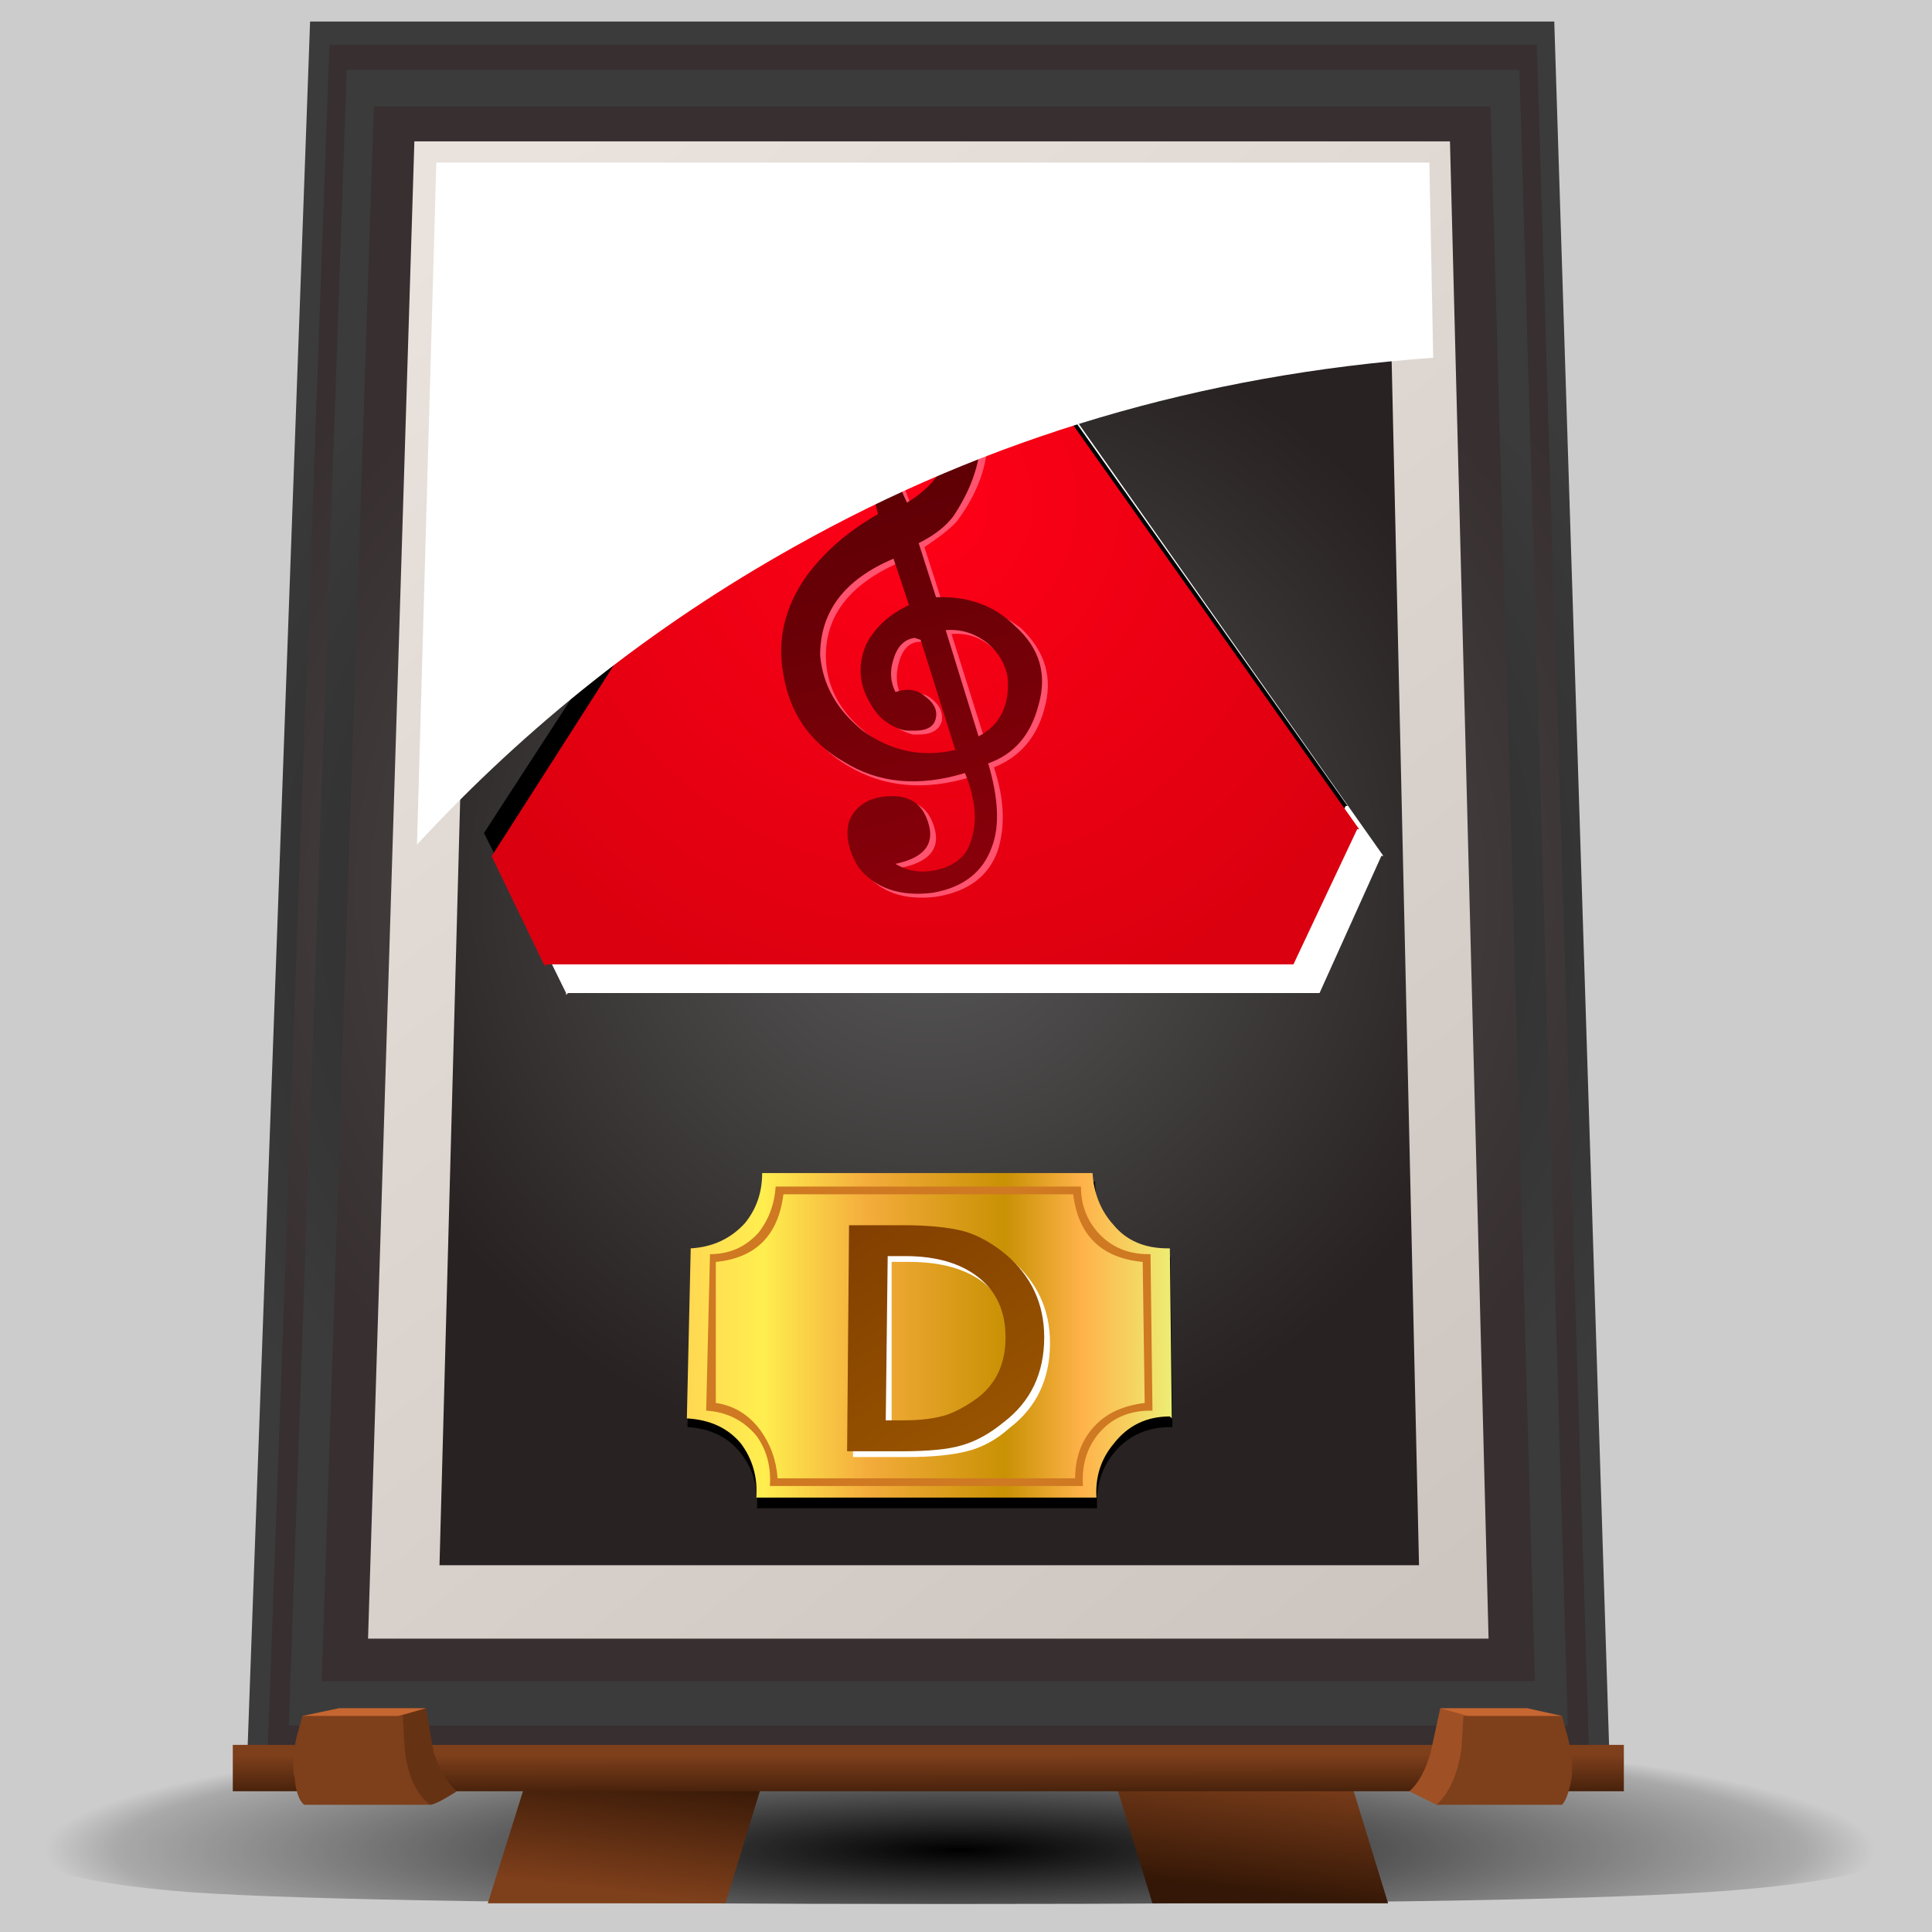 <?xml version="1.0" encoding="iso-8859-1"?>
<!-- Generator: Adobe Illustrator 15.1.0, SVG Export Plug-In . SVG Version: 6.00 Build 0)  -->
<!DOCTYPE svg PUBLIC "-//W3C//DTD SVG 1.1//EN" "http://www.w3.org/Graphics/SVG/1.1/DTD/svg11.dtd">
<svg version="1.1" xmlns="http://www.w3.org/2000/svg" xmlns:xlink="http://www.w3.org/1999/xlink" x="0px" y="0px" width="60px"
	 height="60px" viewBox="0 0 60 60" style="enable-background:new 0 0 60 60;" xml:space="preserve">
<rect x="0" y="0" width="60" height="60" fill="#333333" stroke="none"/>
<symbol  id="FlashAICB_x5F_0_x2F_Layer_1_x2F__x3C_Path_x3E__x5F_11" viewBox="0 -8.45 12.55 8.45">
	<g id="Layer_1_5_">
		<path style="fill-rule:evenodd;clip-rule:evenodd;" d="M12.45-1.95h0.05l0.05-4.4H12.5c-0.6,0-1.083-0.217-1.45-0.65
			c-0.333-0.4-0.483-0.883-0.45-1.45H1.8c0.034,0.534-0.1,1-0.4,1.4C1.067-6.617,0.6-6.383,0-6.35l0.1,4.4
			C1.267-1.917,1.883-1.267,1.95,0h8.6c0-0.533,0.167-0.983,0.5-1.35C11.383-1.75,11.85-1.95,12.45-1.95z"/>
	</g>
</symbol>
<symbol  id="FlashAICB_x5F_0_x2F_Layer_1_x2F__x3C_Path_x3E__x5F_14" viewBox="0 -18 22.55 18">
	<g id="Layer_1_4_">
		<polygon style="fill-rule:evenodd;clip-rule:evenodd;fill:#FFFFFF;" points="22.5,-14.4 20.9,-17.95 1.45,-17.95 1.4,-18 
			1.4,-17.95 0,-15.1 9.5,-0.1 9.5,0 12.4,0 22.55,-14.4 		"/>
	</g>
</symbol>
<symbol  id="FlashAICB_x5F_0_x2F_Layer_1_x2F__x3C_Path_x3E__x5F_23" viewBox="0 -4.4 49.25 4.4">
	<g id="Layer_1_3_">
		
			<radialGradient id="SVGID_1_" cx="24.55" cy="-3" r="23.7" gradientTransform="matrix(1 0 0 -0.14 0 -3.421)" gradientUnits="userSpaceOnUse">
			<stop  offset="0" style="stop-color:#000000"/>
			<stop  offset="0.922" style="stop-color:#000000;stop-opacity:0.169"/>
			<stop  offset="1" style="stop-color:#000000;stop-opacity:0"/>
		</radialGradient>
		<path style="fill-rule:evenodd;clip-rule:evenodd;fill:url(#SVGID_1_);" d="M49.25-2.65c0-0.733-1.817-1.217-5.45-1.45
			c-3.233-0.2-9.75-0.3-19.55-0.3C14.183-4.4,7.667-4.3,4.7-4.1C1.567-3.867,0-3.383,0-2.65S2.4-1.3,7.2-0.8C12-0.267,17.8,0,24.6,0
			c6.8,0,12.617-0.267,17.45-0.8C46.85-1.3,49.25-1.917,49.25-2.65z"/>
	</g>
</symbol>
<symbol  id="FlashAICB_x5F_0_x2F_Layer_1_x2F__x3C_Path_x3E__x5F_9" viewBox="0 -17.65 26.3 17.65">
	<g id="Layer_1_6_">
		<path style="fill-rule:evenodd;clip-rule:evenodd;fill:#FFFFFF;" d="M26.3-5.05c-6-0.434-11.517-2.067-16.55-4.9
			c-3.633-2.033-6.883-4.6-9.75-7.7L0.5,0h25.7L26.3-5.05z"/>
	</g>
</symbol>
<symbol  id="transparent_x5F_box" viewBox="0 -50 50 50">
	<g id="Layer_1_2_">
		<polygon style="fill-rule:evenodd;clip-rule:evenodd;fill:#CCCCCC;" points="50,-50 0,-50 0,0 50,0 		"/>
	</g>
</symbol>
<g id="Layer_1">
	
		<use xlink:href="#transparent_x5F_box"  width="50" height="50" y="-50" transform="matrix(1.2 0 0 -1.2 0 0)" style="overflow:visible;opacity:0;"/>
</g>
<g id="Layer_1_1_">
	<g>
		
			<use xlink:href="#FlashAICB_x5F_0_x2F_Layer_1_x2F__x3C_Path_x3E__x5F_23"  width="49.25" height="4.4" y="-4.4" transform="matrix(1.2 0 0 -1.2 0.35 53.85)" style="overflow:visible;opacity:0.641;enable-background:new    ;"/>
		
			<linearGradient id="SVGID_2_" gradientUnits="userSpaceOnUse" x1="191.496" y1="-110.008" x2="194.718" y2="-110.008" gradientTransform="matrix(-0.14 1.192 -1.192 -0.14 -84.451 -188.75)">
			<stop  offset="0" style="stop-color:#341706"/>
			<stop  offset="1" style="stop-color:#7E3F1B"/>
		</linearGradient>
		<polygon style="fill-rule:evenodd;clip-rule:evenodd;fill:url(#SVGID_2_);" points="18.03,49.93 24.39,53.05 22.53,59.109 
			15.149,59.109 		"/>
		
			<linearGradient id="SVGID_3_" gradientUnits="userSpaceOnUse" x1="102.223" y1="206.184" x2="102.598" y2="202.984" gradientTransform="matrix(1.2 0 0 1.2 -84.45 -188.75)">
			<stop  offset="0" style="stop-color:#341706"/>
			<stop  offset="1" style="stop-color:#7E3F1B"/>
		</linearGradient>
		<polygon style="fill-rule:evenodd;clip-rule:evenodd;fill:url(#SVGID_3_);" points="40.29,49.93 43.109,59.109 35.79,59.109 
			33.93,53.05 		"/>
		
			<radialGradient id="SVGID_4_" cx="94.4" cy="180.65" r="21.062" gradientTransform="matrix(1.2 0 0 -1.139 -84.45 233.875)" gradientUnits="userSpaceOnUse">
			<stop  offset="0" style="stop-color:#201B1B"/>
			<stop  offset="1" style="stop-color:#3B3B3B"/>
		</radialGradient>
		<polygon style="fill-rule:evenodd;clip-rule:evenodd;fill:url(#SVGID_4_);" points="48.269,0.669 50.009,55.39 7.649,55.39 
			9.63,0.669 		"/>
		
			<radialGradient id="SVGID_5_" cx="94.4" cy="180.575" r="20.427" gradientTransform="matrix(1.2 0 0 -1.14 -84.45 233.749)" gradientUnits="userSpaceOnUse">
			<stop  offset="0" style="stop-color:#595959"/>
			<stop  offset="0.992" style="stop-color:#372F30"/>
		</radialGradient>
		<polygon style="fill-rule:evenodd;clip-rule:evenodd;fill:url(#SVGID_5_);" points="47.729,1.39 49.35,54.489 8.31,54.489 
			10.23,1.39 		"/>
		
			<radialGradient id="SVGID_6_" cx="94.4" cy="180.525" r="19.773" gradientTransform="matrix(1.2 0 0 -1.14 -84.45 233.699)" gradientUnits="userSpaceOnUse">
			<stop  offset="0" style="stop-color:#201B1B"/>
			<stop  offset="1" style="stop-color:#3B3B3B"/>
		</radialGradient>
		<polygon style="fill-rule:evenodd;clip-rule:evenodd;fill:url(#SVGID_6_);" points="47.189,2.169 48.689,53.59 8.969,53.59 
			10.769,2.169 		"/>
		
			<radialGradient id="SVGID_7_" cx="94.4" cy="180.425" r="18.802" gradientTransform="matrix(1.2 0 0 -1.14 -84.45 233.465)" gradientUnits="userSpaceOnUse">
			<stop  offset="0" style="stop-color:#595959"/>
			<stop  offset="0.992" style="stop-color:#372F30"/>
		</radialGradient>
		<polygon style="fill-rule:evenodd;clip-rule:evenodd;fill:url(#SVGID_7_);" points="46.29,3.309 47.669,52.209 9.99,52.209 
			11.609,3.309 		"/>
		
			<linearGradient id="SVGID_8_" gradientUnits="userSpaceOnUse" x1="178.892" y1="37.45" x2="222.587" y2="37.45" gradientTransform="matrix(0.741 0.944 -0.944 0.741 -84.45 -188.75)">
			<stop  offset="0" style="stop-color:#EAE3DD"/>
			<stop  offset="1" style="stop-color:#CCC5C0"/>
		</linearGradient>
		<polygon style="fill-rule:evenodd;clip-rule:evenodd;fill:url(#SVGID_8_);" points="45.03,4.39 46.229,50.89 11.43,50.89 
			12.869,4.39 		"/>
		
			<radialGradient id="SVGID_9_" cx="94.425" cy="180.199" r="15.503" gradientTransform="matrix(1.2 0 0 -1.179 -84.45 239.894)" gradientUnits="userSpaceOnUse">
			<stop  offset="0" style="stop-color:#595959"/>
			<stop  offset="0.992" style="stop-color:#282222"/>
		</radialGradient>
		<polygon style="fill-rule:evenodd;clip-rule:evenodd;fill:url(#SVGID_9_);" points="44.069,48.609 13.649,48.609 14.79,6.369 
			43.109,6.369 		"/>
		
			<use xlink:href="#FlashAICB_x5F_0_x2F_Layer_1_x2F__x3C_Path_x3E__x5F_14"  width="22.55" height="18" y="-18" transform="matrix(1.2 0 0 -1.2 15.9 9.3)" style="overflow:visible;opacity:0.238;enable-background:new    ;"/>
		<polygon style="fill-rule:evenodd;clip-rule:evenodd;" points="26.49,8.169 29.909,8.169 41.85,25.03 41.79,25.03 39.81,29.23 
			16.769,29.23 16.709,29.29 16.709,29.23 15.03,25.869 26.49,8.23 		"/>
		
			<radialGradient id="SVGID_10_" cx="94.3" cy="170.3" r="13.475" gradientTransform="matrix(1.2 0 0 -1.2 -84.45 219.969)" gradientUnits="userSpaceOnUse">
			<stop  offset="0" style="stop-color:#FF0017"/>
			<stop  offset="1" style="stop-color:#DB000F"/>
		</radialGradient>
		<polygon style="fill-rule:evenodd;clip-rule:evenodd;fill:url(#SVGID_10_);" points="26.669,8.709 30.149,8.709 42.209,25.75 
			42.149,25.75 40.169,29.949 16.95,29.949 16.95,30.009 16.89,29.949 15.269,26.59 26.669,8.769 		"/>
		<path style="fill-rule:evenodd;clip-rule:evenodd;fill:#FF536F;" d="M30.81,20.109c-0.36-0.32-0.779-0.459-1.26-0.419l1.02,3.24
			c0.681-0.4,0.961-1,0.84-1.8C31.369,20.729,31.169,20.389,30.81,20.109z M28.409,18.909l-0.479-1.44
			c-1.561,0.681-2.32,1.68-2.281,3c0.04,0.92,0.48,1.7,1.32,2.34c0.84,0.64,1.8,0.82,2.88,0.541l-1.14-3.419h-0.12
			c-0.32,0-0.541,0.199-0.66,0.6c-0.121,0.4-0.101,0.76,0.06,1.08c0.399-0.12,0.7-0.1,0.9,0.06c0.28,0.201,0.4,0.44,0.36,0.721
			c-0.08,0.28-0.32,0.419-0.72,0.419h-0.18c-0.28-0.08-0.48-0.179-0.6-0.3c-0.24-0.16-0.419-0.34-0.54-0.54
			c-0.36-0.64-0.4-1.26-0.12-1.86C27.37,19.549,27.809,19.149,28.409,18.909z M25.23,17.95c0.559-0.801,1.3-1.44,2.22-1.92
			l-0.181-0.48c-0.6-1.36-0.6-2.62,0-3.78c0.32-0.72,0.8-1.079,1.44-1.079c0.68-0.04,1.24,0.439,1.68,1.44
			c0.521,1.359,0.32,2.68-0.6,3.96c-0.121,0.199-0.48,0.499-1.08,0.9l0.54,1.679c0.84-0.04,1.661,0.24,2.459,0.84
			c0.761,0.721,1.001,1.56,0.721,2.521c-0.24,0.88-0.761,1.48-1.561,1.8c0.319,0.959,0.36,1.82,0.121,2.579
			c-0.28,0.8-0.92,1.28-1.921,1.44c-1,0.119-1.739-0.14-2.219-0.781c-0.4-0.479-0.5-0.959-0.3-1.439c0.201-0.48,0.6-0.741,1.2-0.78
			c0.6-0.04,1,0.18,1.2,0.66c0.32,0.76,0,1.24-0.96,1.44c0.399,0.24,0.84,0.3,1.319,0.181c0.48-0.121,0.8-0.361,0.96-0.721
			c0.24-0.64,0.2-1.399-0.12-2.279c-1.44,0.439-2.72,0.32-3.84-0.361c-1-0.6-1.619-1.5-1.859-2.7
			C24.289,19.95,24.549,18.909,25.23,17.95z M28.83,11.83c-0.161,0.04-0.401,0.32-0.721,0.839c-0.36,0.88-0.3,1.881,0.18,3
			c1.121-0.559,1.56-1.5,1.32-2.819C29.369,12.13,29.11,11.789,28.83,11.83z"/>
		
			<linearGradient id="SVGID_11_" gradientUnits="userSpaceOnUse" x1="-199.465" y1="40.922" x2="-188.977" y2="40.922" gradientTransform="matrix(-0.339 -1.151 1.151 -0.339 -84.451 -188.75)">
			<stop  offset="0" style="stop-color:#88000A"/>
			<stop  offset="1" style="stop-color:#5C0005"/>
		</linearGradient>
		<path style="fill-rule:evenodd;clip-rule:evenodd;fill:url(#SVGID_11_);" d="M30.689,19.99c-0.4-0.32-0.84-0.46-1.32-0.421
			l1.021,3.3c0.68-0.36,0.979-0.98,0.9-1.86C31.21,20.61,31.01,20.27,30.689,19.99z M28.23,18.79l-0.48-1.44
			c-1.52,0.64-2.28,1.639-2.28,3c0.081,0.92,0.52,1.7,1.32,2.34c0.88,0.64,1.84,0.84,2.879,0.6l-1.079-3.42l-0.181-0.06
			c-0.32,0.04-0.54,0.26-0.66,0.66c-0.12,0.361-0.1,0.701,0.06,1.021c0.36-0.121,0.66-0.08,0.9,0.12c0.28,0.2,0.4,0.42,0.359,0.66
			c-0.04,0.28-0.259,0.42-0.66,0.42H28.23c-0.2,0-0.421-0.08-0.661-0.24c-0.199-0.119-0.379-0.32-0.539-0.6
			c-0.361-0.6-0.4-1.22-0.121-1.86C27.189,19.469,27.63,19.07,28.23,18.79z M29.43,12.79c-0.121-0.721-0.381-1.061-0.781-1.021
			c-0.24,0.081-0.46,0.361-0.66,0.84c-0.401,0.959-0.34,1.96,0.179,3C29.29,14.93,29.71,13.99,29.43,12.79z M27.09,11.649
			c0.399-0.68,0.9-1.04,1.5-1.081c0.36,0,0.7,0.181,1.02,0.541c0.28,0.32,0.48,0.64,0.6,0.959c0.48,1.321,0.28,2.641-0.6,3.961
			c-0.24,0.32-0.6,0.6-1.08,0.839l0.539,1.68c1.001-0.04,1.82,0.26,2.461,0.9c0.759,0.68,0.999,1.5,0.719,2.459
			c-0.24,0.92-0.76,1.52-1.56,1.8c0.32,1.081,0.36,1.941,0.12,2.581c-0.28,0.799-0.9,1.28-1.86,1.44c-1,0.12-1.76-0.141-2.281-0.781
			c-0.32-0.52-0.419-1-0.3-1.44c0.2-0.479,0.6-0.74,1.2-0.779c0.6-0.041,1.001,0.179,1.2,0.66c0.32,0.759,0,1.24-0.96,1.44
			c0.401,0.239,0.84,0.3,1.321,0.179c0.479-0.12,0.799-0.36,0.96-0.72c0.28-0.64,0.24-1.4-0.121-2.28
			c-1.439,0.44-2.7,0.32-3.779-0.36c-1.041-0.6-1.661-1.5-1.86-2.7c-0.201-1.081,0.04-2.1,0.719-3.06c0.561-0.76,1.3-1.4,2.22-1.92
			l-0.12-0.479C26.549,14.169,26.53,12.889,27.09,11.649z"/>
		
			<use xlink:href="#FlashAICB_x5F_0_x2F_Layer_1_x2F__x3C_Path_x3E__x5F_11"  width="12.55" height="8.45" y="-8.45" transform="matrix(1.2 0 0 -1.2 21.35 36.7)" style="overflow:visible;opacity:0.301;enable-background:new    ;"/>
		
			<linearGradient id="SVGID_12_" gradientUnits="userSpaceOnUse" x1="88.2" y1="191.85" x2="100.7" y2="191.85" gradientTransform="matrix(1.2 0 0 1.2 -84.45 -188.75)">
			<stop  offset="0" style="stop-color:#FFD852"/>
			<stop  offset="0.153" style="stop-color:#FFEE4F"/>
			<stop  offset="0.369" style="stop-color:#F4AC3C"/>
			<stop  offset="0.655" style="stop-color:#C99104"/>
			<stop  offset="0.816" style="stop-color:#FFB34A"/>
			<stop  offset="1" style="stop-color:#EDED74"/>
		</linearGradient>
		<path style="fill-rule:evenodd;clip-rule:evenodd;fill:url(#SVGID_12_);" d="M23.49,46.509c0.04-0.64-0.121-1.199-0.48-1.679
			c-0.399-0.48-0.96-0.741-1.679-0.78l0.12-5.281c0.68-0.039,1.24-0.3,1.68-0.779c0.36-0.44,0.539-0.959,0.539-1.56H33.93
			c0.04,0.64,0.259,1.181,0.66,1.62c0.399,0.48,0.96,0.719,1.679,0.719h0.062l0.06,5.281l-0.06-0.061
			c-0.721,0-1.301,0.28-1.74,0.841c-0.401,0.479-0.58,1.039-0.54,1.679H23.49z"/>
		<path style="fill-rule:evenodd;clip-rule:evenodd;fill:#CF7923;" d="M24.33,37.09c-0.161,1.279-0.86,1.979-2.1,2.1v4.38
			c0.559,0.08,1.02,0.36,1.379,0.84c0.32,0.44,0.5,0.939,0.54,1.5h9.24c0-0.68,0.221-1.24,0.66-1.68c0.359-0.36,0.859-0.58,1.5-0.66
			l-0.061-4.38c-1.279-0.12-2-0.82-2.159-2.1H24.33z M22.049,38.949c0.6,0,1.101-0.22,1.5-0.659c0.32-0.401,0.5-0.881,0.541-1.44
			h9.479c0,0.56,0.18,1.039,0.54,1.44c0.4,0.439,0.92,0.659,1.56,0.659h0.061l0.061,4.86h-0.061c-0.681,0-1.22,0.24-1.62,0.721
			c-0.36,0.439-0.521,0.979-0.479,1.619h-9.721c0.04-0.6-0.1-1.12-0.419-1.56c-0.401-0.48-0.92-0.741-1.56-0.78L22.049,38.949z"/>
		<g>
			<path style="fill-rule:evenodd;clip-rule:evenodd;fill:#FFFFFF;" d="M28.23,39.189h-0.54v5.101h0.54
				c0.519,0,0.96-0.061,1.319-0.181c0.439-0.12,0.761-0.3,0.96-0.54c0.6-0.479,0.899-1.1,0.899-1.86c0-0.759-0.28-1.379-0.84-1.859
				C30.01,39.41,29.229,39.189,28.23,39.189z M28.169,38.229c0.84,0,1.46,0.061,1.861,0.18c0.479,0.121,0.939,0.359,1.379,0.721
				c0.801,0.68,1.2,1.54,1.2,2.579c0,1.12-0.42,2.001-1.26,2.641c-0.399,0.359-0.84,0.6-1.319,0.72
				c-0.481,0.12-1.101,0.18-1.861,0.18H26.49l0.06-7.02H28.169z"/>
			
				<linearGradient id="SVGID_13_" gradientUnits="userSpaceOnUse" x1="-215.517" y1="-21.925" x2="-209.059" y2="-21.925" gradientTransform="matrix(-0.636 -1.017 1.017 -0.636 -84.451 -188.751)">
				<stop  offset="0" style="stop-color:#975300"/>
				<stop  offset="0.992" style="stop-color:#813E00"/>
			</linearGradient>
			<path style="fill-rule:evenodd;clip-rule:evenodd;fill:url(#SVGID_13_);" d="M28.109,39.009h-0.541l-0.06,5.101h0.54
				c0.561,0,1.02-0.06,1.381-0.18c0.32-0.12,0.64-0.3,0.959-0.54c0.561-0.44,0.84-1.061,0.84-1.859c0-0.801-0.279-1.421-0.84-1.861
				C29.83,39.229,29.069,39.009,28.109,39.009z M28.049,38.05c0.761,0,1.381,0.06,1.86,0.18c0.44,0.12,0.88,0.36,1.32,0.72
				c0.8,0.68,1.2,1.54,1.2,2.581c0,1.119-0.421,1.999-1.261,2.639c-0.439,0.361-0.88,0.6-1.319,0.721
				c-0.4,0.119-1.02,0.18-1.86,0.18h-1.681l0.06-7.02H28.049z"/>
		</g>
		
			<use xlink:href="#FlashAICB_x5F_0_x2F_Layer_1_x2F__x3C_Path_x3E__x5F_9"  width="26.3" height="17.65" y="-17.65" transform="matrix(1.2 0 0 -1.2 12.95 5.05)" style="overflow:visible;opacity:0.199;enable-background:new    ;"/>
		
			<linearGradient id="SVGID_14_" gradientUnits="userSpaceOnUse" x1="-204.095" y1="94.557" x2="-202.795" y2="94.557" gradientTransform="matrix(9.230744e-004 -1.2 1.2 -0.001 -84.45 -188.75)">
			<stop  offset="0" style="stop-color:#341706"/>
			<stop  offset="1" style="stop-color:#7E3F1B"/>
		</linearGradient>
		<rect x="7.23" y="54.189" style="fill-rule:evenodd;clip-rule:evenodd;fill:url(#SVGID_14_);" width="43.2" height="1.44"/>
		<path style="fill-rule:evenodd;clip-rule:evenodd;fill:#663214;" d="M13.35,56.05l-0.84-0.48l-0.72-0.96
			c0.04,0-0.02-0.38-0.18-1.141l0.78-0.3l0.84-0.119l0.239,1.38c0.2,0.56,0.44,0.96,0.721,1.2
			C13.749,55.91,13.469,56.05,13.35,56.05z"/>
		<polygon style="fill-rule:evenodd;clip-rule:evenodd;fill:#C66630;" points="10.769,54.369 9.39,53.29 10.53,53.05 13.23,53.05 
			12.39,53.29 		"/>
		<path style="fill-rule:evenodd;clip-rule:evenodd;fill:#7E3F1B;" d="M12.569,54.31c0.081,0.8,0.341,1.38,0.781,1.74h-3.9
			c-0.161-0.12-0.26-0.4-0.3-0.841c-0.08-0.319-0.06-0.739,0.06-1.26l0.18-0.659h3.12L12.569,54.31z"/>
		<path style="fill-rule:evenodd;clip-rule:evenodd;fill:#9F5025;" d="M46.169,54.609c0.081,0.04-0.159,0.359-0.72,0.96
			c-0.399,0.279-0.68,0.44-0.84,0.48l-0.841-0.42c0.28-0.24,0.501-0.641,0.661-1.2l0.3-1.38l0.84,0.119l0.78,0.3
			C46.188,54.229,46.129,54.609,46.169,54.609z"/>
		<polygon style="fill-rule:evenodd;clip-rule:evenodd;fill:#C66630;" points="47.13,54.369 45.569,53.29 44.729,53.05 47.43,53.05 
			48.509,53.29 		"/>
		<path style="fill-rule:evenodd;clip-rule:evenodd;fill:#7E3F1B;" d="M44.609,56.05c0.4-0.36,0.659-0.94,0.78-1.74l0.06-1.02h3.06
			l0.181,0.659c0.12,0.521,0.159,0.94,0.12,1.26c-0.08,0.44-0.18,0.721-0.301,0.841H44.609z"/>
	</g>
</g>
</svg>
